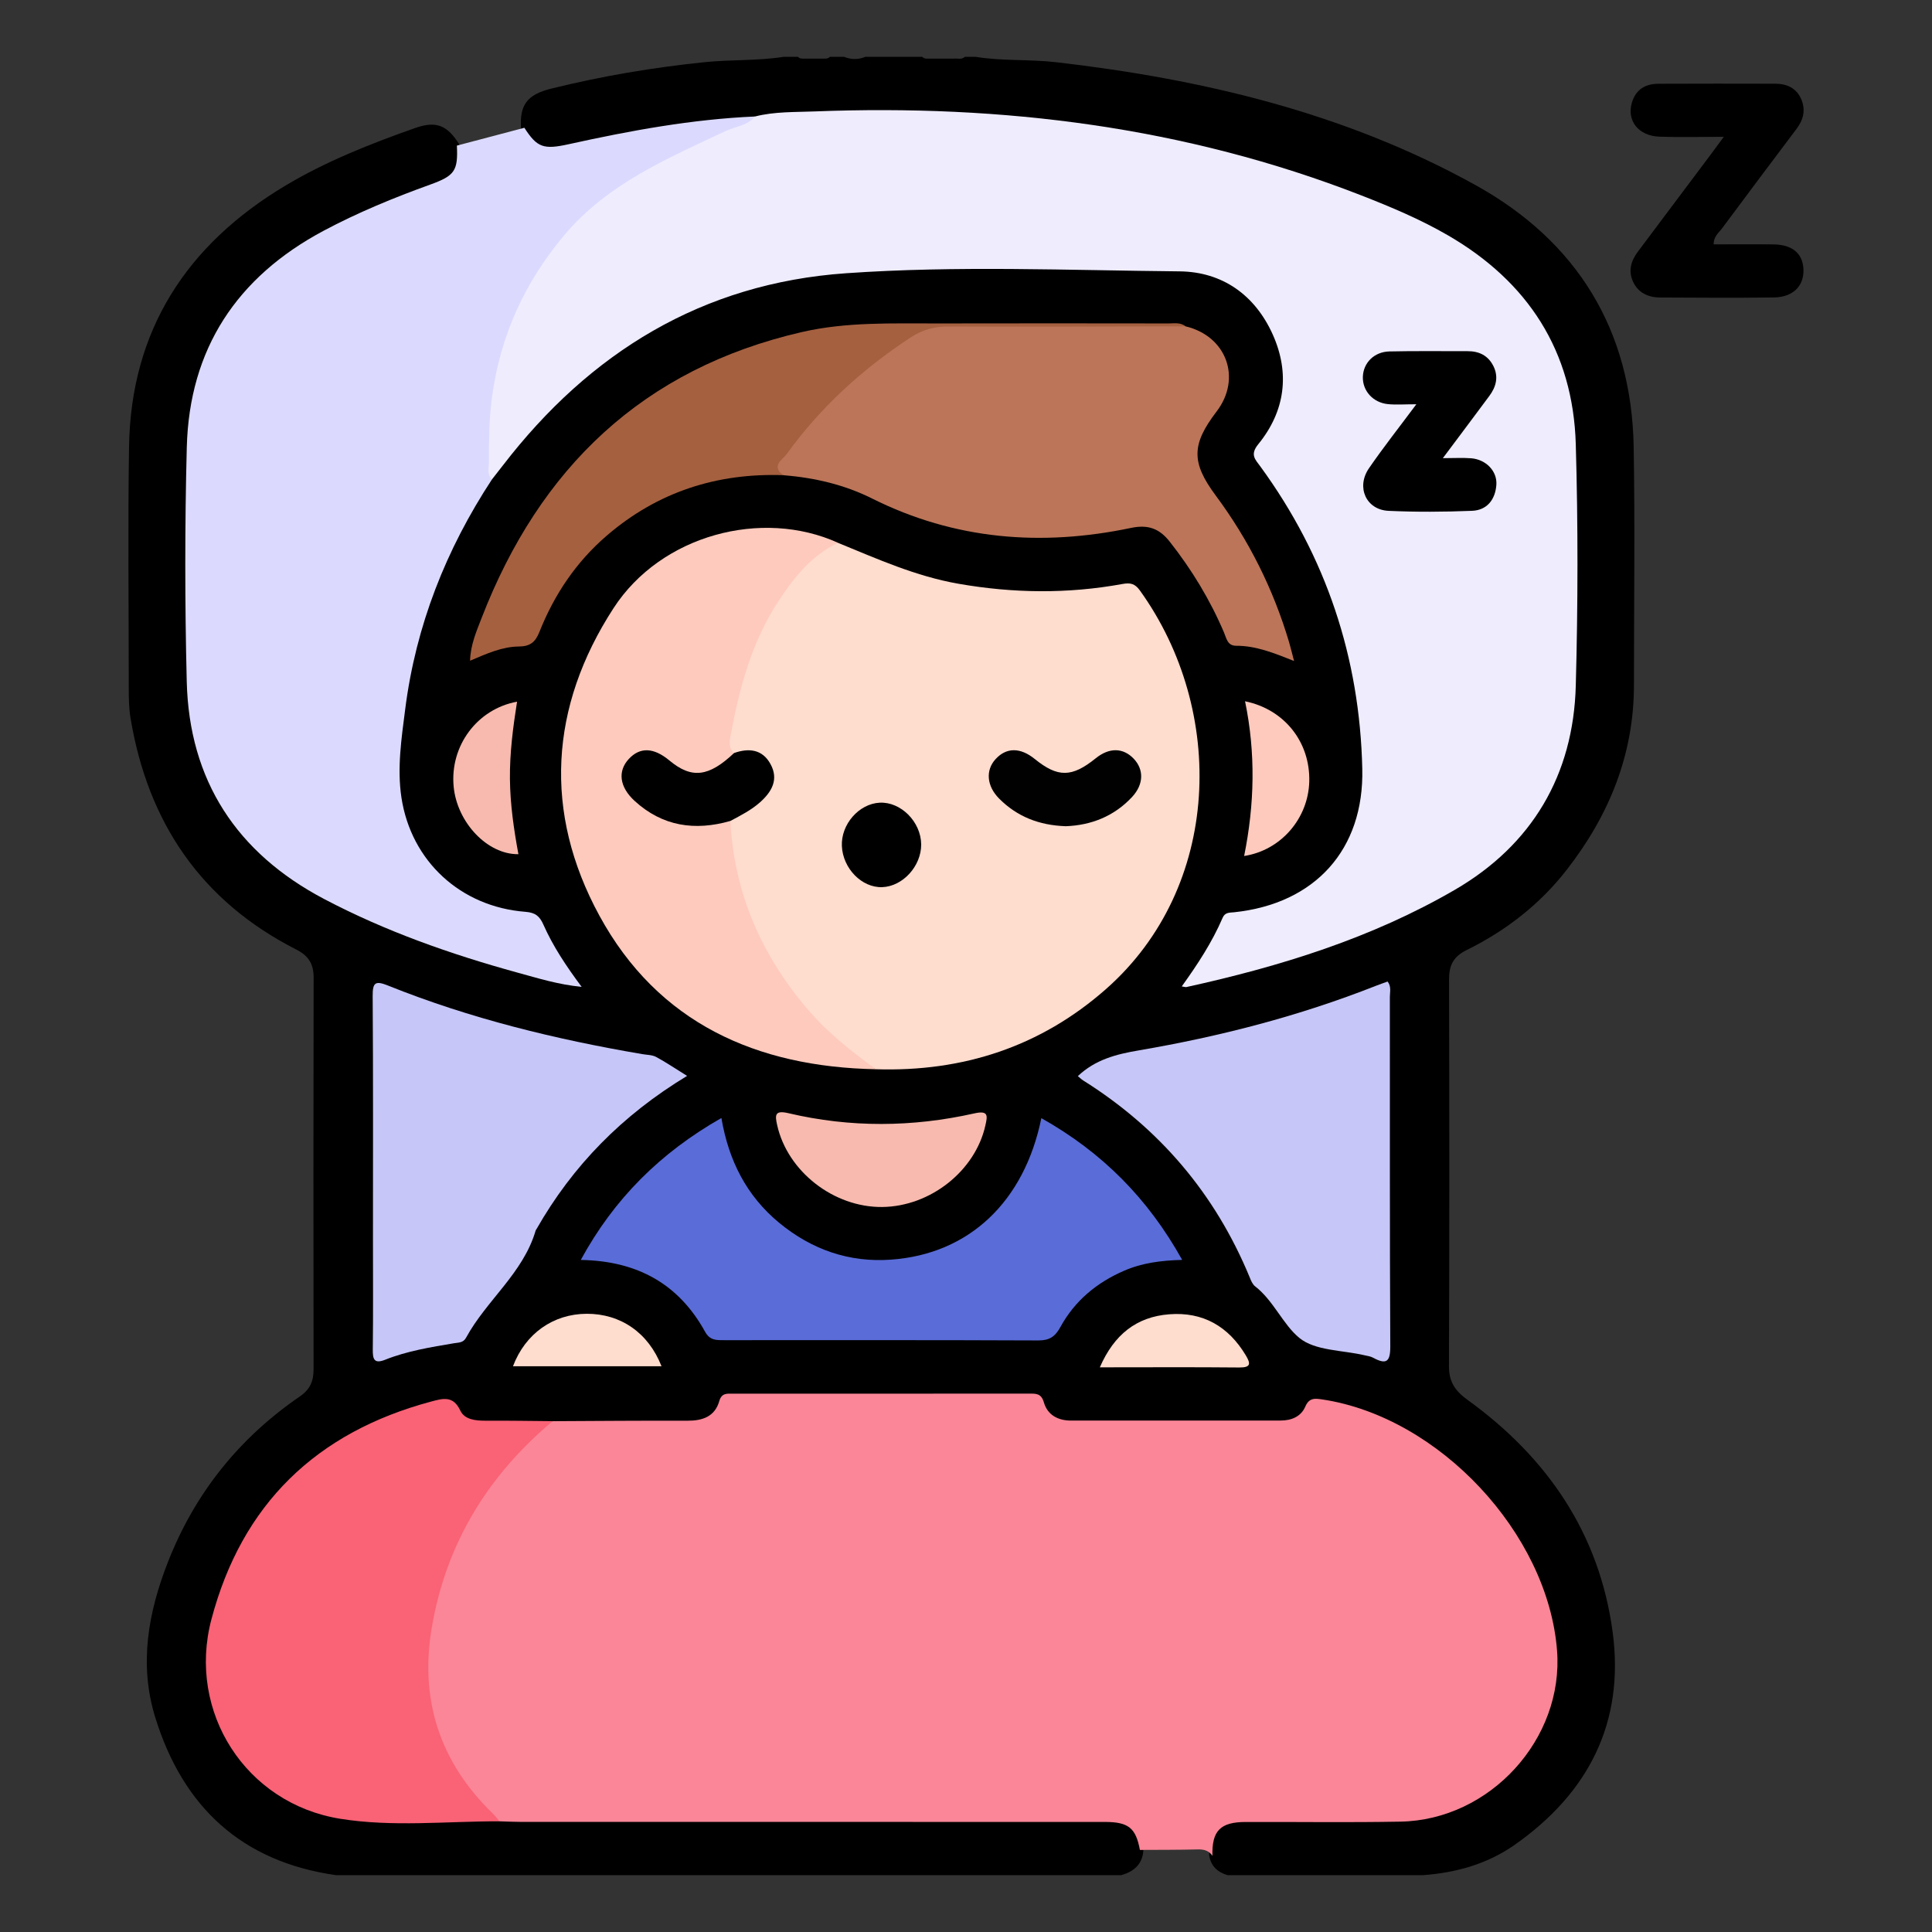 <?xml version="1.0" encoding="utf-8"?>
<!-- Generator: Adobe Illustrator 16.0.2, SVG Export Plug-In . SVG Version: 6.00 Build 0)  -->
<!DOCTYPE svg PUBLIC "-//W3C//DTD SVG 1.1 Tiny//EN" "http://www.w3.org/Graphics/SVG/1.1/DTD/svg11-tiny.dtd">
<svg version="1.1" baseProfile="tiny" id="Layer_1" xmlns="http://www.w3.org/2000/svg" xmlns:xlink="http://www.w3.org/1999/xlink"
	 x="0px" y="0px" width="85px" height="85px" viewBox="0 0 85 85" xml:space="preserve">
<rect x="0" y="0" width="85" height="85" fill="#333333" stroke="none"/>
<g>
	<path d="M62.603,82.5c-2.864,0-5.729,0-8.595,0c-0.45-0.135-0.748-0.409-0.81-0.896c-0.009-1.229,0.382-1.653,1.613-1.665
		c2.186-0.022,4.372,0.006,6.559-0.009c3.796-0.028,6.938-3.121,6.916-6.92c-0.012-1.94-0.752-3.723-1.758-5.357
		c-1.767-2.876-4.311-4.747-7.56-5.67c-0.613-0.175-1.156-0.222-1.637,0.323c-0.308,0.35-0.768,0.414-1.222,0.414
		c-2.917,0.01-5.831,0.008-8.746,0.002c-0.641-0.002-1.18-0.22-1.543-0.757c-0.269-0.396-0.634-0.491-1.076-0.491
		c-3.982,0.002-7.964,0.002-11.945,0.002c-0.407,0-0.774,0.055-1.025,0.433c-0.436,0.654-1.083,0.827-1.832,0.821
		c-1.848-0.016-3.696-0.002-5.544-0.004c-0.937-0.034-1.875-0.014-2.811-0.012c-0.597,0.002-1.139-0.109-1.556-0.577
		c-0.271-0.304-0.606-0.37-0.994-0.279c-5.112,1.184-9.449,5.53-9.75,11.066c-0.221,4.044,3.126,6.831,6.486,6.996
		c2.13,0.104,4.27,0.053,6.406-0.004c8.702-0.02,17.403-0.01,26.104-0.008c1.299,0,1.72,0.282,2.02,1.266
		c0.049,0.719-0.305,1.144-0.981,1.326c-11.512,0-23.022,0-34.534,0c-4.152-0.588-6.735-3-7.955-6.933
		c-0.728-2.347-0.313-4.634,0.563-6.863c1.187-3.021,3.13-5.439,5.803-7.271c0.435-0.299,0.598-0.664,0.597-1.179
		C13.787,54.504,13.787,48.752,13.798,43c0-0.599-0.232-0.955-0.762-1.224c-4.185-2.129-6.527-5.588-7.292-10.174
		c-0.073-0.44-0.079-0.88-0.079-1.323c0-3.539-0.042-7.08,0.012-10.617c0.077-5.137,2.546-8.903,6.875-11.493
		c1.788-1.069,3.733-1.838,5.701-2.533c0.927-0.327,1.418-0.142,1.957,0.722c0.176,1.104-0.069,1.518-1.179,1.943
		c-1.847,0.708-3.714,1.382-5.398,2.441c-3.386,2.127-5.186,5.17-5.196,9.209c-0.008,3.228,0.007,6.456-0.003,9.685
		c-0.014,4.347,1.972,7.556,5.708,9.614c3.323,1.831,6.929,2.971,10.623,3.826c0.075,0.017,0.153,0.033,0.269-0.026
		c-0.467-0.772-0.951-1.534-1.391-2.321c-0.205-0.367-0.599-0.387-0.953-0.444c-2.26-0.366-3.858-1.601-4.813-3.67
		c-0.517-1.122-0.551-2.324-0.466-3.526c0.315-4.397,1.602-8.471,4.096-12.137c2.788-3.959,6.461-6.739,11.06-8.271
		c2.066-0.688,4.207-0.997,6.377-1.012c4.14-0.03,8.28-0.035,12.421,0.002c2.076,0.019,3.744,0.85,4.707,2.782
		c0.804,1.614,0.736,3.232-0.221,4.759c-0.381,0.605-0.329,1.028,0.073,1.606c2.309,3.31,3.68,6.977,4.103,11.002
		c0.125,1.196,0.238,2.385,0.012,3.574c-0.467,2.442-2.317,4.342-4.763,4.789c-0.875,0.16-1.483,0.481-1.813,1.341
		c-0.209,0.544-0.642,0.986-1,1.637c1.849-0.43,3.532-0.871,5.171-1.455c2.206-0.786,4.438-1.555,6.42-2.829
		c3.252-2.089,5.022-5.067,5.051-8.98c0.022-3.281-0.004-6.562,0.005-9.843c0.015-4.523-2.12-7.767-6.052-9.798
		c-4.193-2.167-8.703-3.444-13.342-4.267c-4.449-0.789-8.939-1.056-13.449-0.91c-1.033,0.033-2.078,0.078-3.107,0.244
		c-2.651,0.205-5.273,0.602-7.868,1.184c-1.347,0.302-1.869,0.105-2.37-0.848c-0.062-1.03,0.247-1.493,1.334-1.761
		c2.22-0.549,4.473-0.93,6.75-1.163c1.155-0.118,2.322-0.055,3.474-0.235c0.208,0,0.417,0,0.625,0
		c0.101,0.109,0.236,0.072,0.36,0.08c0.098,0,0.195,0,0.292,0c0.13,0,0.26,0,0.389,0c0.125-0.009,0.262,0.03,0.365-0.08
		c0.208,0,0.417,0,0.625,0c0.313,0.128,0.625,0.128,0.938,0c0.833,0,1.666,0,2.5,0c0.105,0.114,0.246,0.071,0.375,0.08
		c0.135,0,0.268,0,0.405,0c0.102,0,0.204,0,0.306,0s0.205,0,0.307,0c0.16-0.021,0.34,0.057,0.481-0.08c0.157,0,0.313,0,0.469,0
		c1.179,0.192,2.375,0.101,3.558,0.238c6.466,0.748,12.738,2.238,18.462,5.417c4.442,2.468,6.852,6.36,6.938,11.521
		c0.059,3.487,0.012,6.976,0.012,10.463c-0.002,3.067-1.095,5.735-2.958,8.129c-1.19,1.53-2.685,2.683-4.407,3.533
		c-0.583,0.288-0.771,0.67-0.77,1.286c0.014,5.675,0.018,11.35-0.004,17.022c-0.002,0.683,0.271,1.082,0.806,1.471
		c3.514,2.535,5.815,5.885,6.396,10.226c0.532,3.986-1.067,7.09-4.336,9.378C65.402,82.023,64.048,82.392,62.603,82.5z"/>
	<path fill="#FA8697" d="M53.342,81.648c-0.159-0.232-0.381-0.289-0.657-0.281c-0.843,0.021-1.688,0.017-2.534,0.022
		c-0.182-0.971-0.503-1.231-1.55-1.231c-8.563-0.002-17.127-0.002-25.691-0.002c-0.311,0-0.623-0.017-0.935-0.026
		c-1.236-0.667-1.914-1.815-2.483-3.016c-0.938-1.973-1.097-4.059-0.608-6.174c0.724-3.125,2.267-5.79,4.614-7.987
		c0.239-0.224,0.517-0.339,0.817-0.427c1.978-0.01,3.956-0.026,5.932-0.02c0.666,0.002,1.203-0.183,1.398-0.863
		c0.106-0.369,0.347-0.327,0.601-0.327c4.346-0.002,8.693-0.002,13.04-0.002c0.289,0,0.522-0.017,0.639,0.38
		c0.159,0.557,0.616,0.806,1.199,0.806c3.072-0.002,6.145-0.002,9.215-0.002c0.48,0,0.898-0.172,1.089-0.614
		c0.172-0.401,0.432-0.361,0.754-0.313c5.13,0.773,9.916,5.887,10.321,11.035c0.306,3.894-2.943,7.471-6.898,7.539
		c-2.264,0.042-4.529,0.008-6.794,0.015C53.688,80.16,53.313,80.546,53.342,81.648z"/>
	<path fill="#EFECFE" d="M33.217,5.125c0.865-0.221,1.756-0.188,2.634-0.223c8.246-0.319,16.295,0.677,24.031,3.691
		c1.307,0.51,2.603,1.054,3.814,1.756c3.53,2.042,5.515,5.098,5.632,9.197c0.102,3.538,0.096,7.083,0,10.621
		c-0.104,3.938-1.933,7.011-5.316,8.978c-3.661,2.128-7.686,3.375-11.813,4.281c-0.048,0.01-0.102-0.014-0.206-0.028
		c0.693-0.965,1.333-1.939,1.796-3.015c0.106-0.252,0.303-0.226,0.51-0.247c3.56-0.376,5.718-2.759,5.636-6.311
		c-0.111-4.891-1.591-9.339-4.483-13.301c-0.224-0.307-0.47-0.516-0.096-0.977c1.188-1.455,1.403-3.125,0.64-4.829
		c-0.779-1.736-2.217-2.761-4.102-2.779c-4.894-0.046-9.796-0.259-14.678,0.083c-6.314,0.442-11.269,3.484-15.093,8.457
		c-0.157,0.206-0.317,0.409-0.478,0.612c-0.379-0.05-0.316-0.365-0.332-0.601c-0.338-5.528,2.321-10.89,7.444-13.409
		C30.215,6.366,31.628,5.542,33.217,5.125z"/>
	<path fill="#DBDAFE" d="M33.217,5.125c-0.335,0.412-0.864,0.438-1.3,0.644c-2.563,1.208-5.185,2.317-7.081,4.566
		c-1.751,2.077-2.826,4.438-3.19,7.142c-0.13,0.96-0.134,1.914-0.136,2.872c0,0.251-0.083,0.527,0.135,0.741
		c-2.025,3.085-3.349,6.437-3.817,10.107c-0.165,1.29-0.362,2.592-0.167,3.889c0.424,2.801,2.606,4.812,5.454,5.03
		c0.44,0.034,0.626,0.191,0.791,0.561c0.422,0.952,0.996,1.817,1.684,2.741c-1.034-0.101-1.931-0.383-2.83-0.629
		c-2.934-0.808-5.799-1.815-8.497-3.235c-3.844-2.023-5.94-5.21-6.047-9.569C8.131,26.55,8.129,23.11,8.218,19.676
		c0.112-4.327,2.205-7.486,6.007-9.517c1.513-0.807,3.096-1.459,4.71-2.041c1.073-0.387,1.22-0.607,1.166-1.712
		c0.989-0.261,1.978-0.523,2.969-0.784c0.562,0.872,0.842,0.967,1.954,0.722C27.728,5.747,30.443,5.246,33.217,5.125z"/>
	<path fill="#FEDCCE" d="M36.87,23.883c1.726,0.707,3.425,1.472,5.29,1.798c2.412,0.423,4.813,0.452,7.218,0.013
		c0.353-0.065,0.554-0.021,0.775,0.287c3.814,5.304,3.592,13.049-1.492,17.532c-2.879,2.538-6.295,3.65-10.12,3.529
		c-1.764-0.745-2.963-2.145-4.037-3.633c-1.368-1.898-2.198-4.041-2.525-6.368c-0.044-0.31-0.07-0.619,0.049-0.92
		c0.339-0.488,0.946-0.622,1.352-1.026c0.364-0.363,0.531-0.782,0.356-1.271c-0.145-0.403-0.471-0.607-0.908-0.605
		c-0.206,0-0.413,0.072-0.618-0.015c-0.337-0.239-0.303-0.597-0.246-0.924c0.475-2.701,1.272-5.274,3.211-7.323
		C35.63,24.477,36.036,23.811,36.87,23.883z"/>
	<path fill="#FA6276" d="M24.315,62.525c-2.845,2.385-4.68,5.371-5.314,9.05c-0.548,3.197,0.337,5.939,2.671,8.204
		c0.109,0.106,0.202,0.233,0.304,0.351c-2.338-0.004-4.699,0.26-7.011-0.112c-4.156-0.669-6.737-4.703-5.665-8.768
		c1.338-5.07,4.615-8.235,9.667-9.587c0.518-0.139,0.971-0.272,1.284,0.395c0.186,0.397,0.661,0.447,1.099,0.447
		C22.338,62.5,23.327,62.516,24.315,62.525z"/>
	<path fill="#BC7558" d="M52.161,14.358c1.804,0.429,2.481,2.284,1.365,3.745c-1.109,1.453-1.121,2.24-0.039,3.698
		c1.456,1.961,2.532,4.11,3.227,6.451c0.07,0.24,0.129,0.484,0.219,0.829c-0.891-0.355-1.68-0.673-2.549-0.67
		c-0.384,0.001-0.424-0.33-0.532-0.581c-0.615-1.445-1.421-2.772-2.393-4.004c-0.452-0.572-0.949-0.757-1.697-0.6
		c-3.933,0.825-7.75,0.528-11.393-1.293c-1.222-0.611-2.536-0.916-3.896-1.025c-0.675-0.182-0.363-0.579-0.153-0.879
		c0.806-1.154,1.715-2.226,2.767-3.163c0.893-0.796,1.833-1.535,2.845-2.179c0.36-0.229,0.731-0.388,1.163-0.388
		c3.614,0.001,7.227-0.003,10.843,0.002C52.018,14.3,52.087,14.326,52.161,14.358z"/>
	<path fill="#FECABD" d="M32.132,36.119c0.163,3.177,1.377,5.926,3.43,8.319c0.866,1.009,1.904,1.829,2.977,2.604
		c-5.255-0.1-9.592-2.029-12.169-6.759c-2.475-4.541-2.188-9.196,0.623-13.527c2.09-3.223,6.528-4.393,9.877-2.875
		c-1.166,0.553-1.942,1.528-2.619,2.56c-1.171,1.782-1.721,3.811-2.102,5.885c-0.049,0.261-0.119,0.576,0.145,0.803
		c-0.405,0.988-1.56,1.332-2.591,0.769c-0.208-0.113-0.383-0.27-0.566-0.414c-0.438-0.344-0.867-0.332-1.252,0.07
		c-0.413,0.429-0.407,0.908-0.012,1.324c0.87,0.913,1.931,1.367,3.215,1.234C31.437,36.079,31.788,35.843,32.132,36.119z"/>
	<path fill="#5A6CD8" d="M45.815,49.194c2.681,1.506,4.692,3.537,6.196,6.236c-0.933,0.025-1.763,0.134-2.55,0.475
		c-1.21,0.522-2.177,1.326-2.811,2.484c-0.225,0.41-0.473,0.587-0.964,0.585c-4.606-0.02-9.214-0.012-13.82-0.012
		c-0.338,0-0.63,0.021-0.846-0.371c-1.158-2.1-2.977-3.116-5.468-3.159c1.462-2.688,3.497-4.714,6.187-6.245
		c0.318,1.876,1.11,3.432,2.546,4.615c1.429,1.178,3.082,1.751,4.917,1.617C42.63,55.175,45.063,52.877,45.815,49.194z"/>
	<path fill="#C6C6F8" d="M30.229,47.335c-2.856,1.728-5.034,3.949-6.625,6.739c-0.014,0.022-0.032,0.044-0.039,0.068
		c-0.549,1.876-2.162,3.062-3.06,4.711c-0.126,0.232-0.333,0.21-0.531,0.244c-1.025,0.174-2.054,0.337-3.026,0.725
		c-0.486,0.193-0.552-0.019-0.547-0.449c0.02-1.613,0.008-3.229,0.008-4.844c0-3.568,0.012-7.134-0.013-10.701
		c-0.003-0.6,0.109-0.695,0.676-0.467c3.608,1.449,7.363,2.365,11.188,3.016c0.204,0.036,0.43,0.03,0.604,0.123
		C29.295,46.732,29.703,47.01,30.229,47.335z"/>
	<path fill="#C6C6F8" d="M47.42,47.345c0.778-0.735,1.7-0.965,2.684-1.133c3.563-0.609,7.052-1.508,10.421-2.837
		c0.167-0.066,0.336-0.123,0.524-0.192c0.172,0.223,0.099,0.461,0.099,0.677c0.005,5.123-0.009,10.247,0.019,15.371
		c0.004,0.699-0.183,0.814-0.761,0.501c-0.111-0.061-0.247-0.076-0.374-0.106c-0.976-0.23-2.17-0.192-2.865-0.762
		c-0.725-0.593-1.131-1.639-1.95-2.273c-0.111-0.087-0.18-0.252-0.236-0.394c-1.516-3.671-3.965-6.552-7.325-8.661
		C47.572,47.482,47.504,47.413,47.42,47.345z"/>
	<path fill="#A56040" d="M52.161,14.358c-3.479,0.006-6.956,0.024-10.433,0.007c-0.626-0.003-1.147,0.142-1.671,0.486
		c-2.121,1.391-3.962,3.071-5.447,5.128c-0.168,0.234-0.72,0.532-0.138,0.927c-2.928-0.104-5.534,0.733-7.773,2.656
		c-1.353,1.163-2.315,2.601-2.967,4.241c-0.185,0.466-0.423,0.636-0.907,0.641c-0.737,0.007-1.408,0.313-2.144,0.625
		c0.021-0.71,0.285-1.302,0.511-1.888c2.552-6.586,7.091-10.961,14.084-12.571c1.97-0.454,3.98-0.376,5.981-0.38
		c3.383-0.008,6.767-0.004,10.151,0C51.664,14.23,51.935,14.174,52.161,14.358z"/>
	<path fill="#F8BAAE" d="M38.813,53.103c-2.133,0.021-4.163-1.563-4.62-3.598c-0.097-0.432-0.12-0.674,0.495-0.529
		c2.721,0.641,5.458,0.62,8.177,0.009c0.631-0.142,0.583,0.108,0.489,0.524C42.91,51.516,40.929,53.081,38.813,53.103z"/>
	<path fill="#FECABD" d="M54.777,30.853c1.736,0.356,2.869,1.798,2.825,3.528c-0.04,1.617-1.238,3.028-2.865,3.279
		C55.197,35.386,55.248,33.127,54.777,30.853z"/>
	<path fill="#F8BAAE" d="M22.748,30.871c-0.178,1.135-0.325,2.259-0.313,3.4c0.011,1.116,0.171,2.212,0.373,3.31
		c-1.366,0.02-2.701-1.399-2.849-2.975C19.789,32.82,20.989,31.193,22.748,30.871z"/>
	<path fill="#FEDCCE" d="M22.569,60.109c0.547-1.446,1.778-2.302,3.243-2.308c1.496-0.005,2.718,0.838,3.292,2.308
		C26.933,60.109,24.781,60.109,22.569,60.109z"/>
	<path fill="#FEDCCE" d="M48.388,60.157c0.624-1.436,1.609-2.223,3.055-2.334c1.486-0.115,2.604,0.533,3.369,1.81
		c0.223,0.371,0.217,0.535-0.294,0.531C52.515,60.144,50.512,60.157,48.388,60.157z"/>
	<path d="M75.394,10.751c0.886,0,1.76-0.009,2.636,0.002c0.834,0.011,1.292,0.407,1.315,1.108c0.023,0.725-0.46,1.214-1.304,1.226
		c-1.665,0.022-3.329,0.011-4.993,0.002c-0.531-0.001-0.979-0.205-1.207-0.708c-0.211-0.469-0.083-0.909,0.222-1.313
		c1.078-1.433,2.152-2.868,3.227-4.303c0.151-0.201,0.299-0.404,0.55-0.746c-1.044,0-1.939,0.026-2.832-0.006
		c-0.923-0.034-1.442-0.699-1.214-1.489c0.168-0.583,0.589-0.836,1.167-0.839c1.716-0.008,3.433-0.006,5.149-0.002
		c0.505,0.001,0.923,0.191,1.135,0.676c0.204,0.47,0.103,0.904-0.205,1.311c-1.095,1.452-2.186,2.907-3.27,4.368
		C75.624,10.238,75.39,10.398,75.394,10.751z"/>
	<path d="M62.313,17.786c-0.524,0-0.891,0.03-1.25-0.006c-0.66-0.067-1.119-0.588-1.103-1.197c0.017-0.613,0.491-1.104,1.165-1.121
		c1.145-0.027,2.289-0.007,3.435-0.012c0.513-0.003,0.912,0.19,1.145,0.659c0.234,0.472,0.117,0.911-0.182,1.313
		c-0.646,0.872-1.299,1.74-2.043,2.735c0.498,0,0.872-0.024,1.245,0.005c0.658,0.053,1.157,0.572,1.108,1.18
		c-0.051,0.646-0.416,1.107-1.074,1.132c-1.222,0.049-2.447,0.057-3.668,0.001c-0.988-0.045-1.438-1.042-0.858-1.88
		C60.862,19.68,61.553,18.807,62.313,17.786z"/>
	<path fill="#010101" d="M46.89,36.35c-1.174-0.039-2.141-0.422-2.931-1.214c-0.549-0.552-0.606-1.246-0.16-1.735
		c0.476-0.523,1.089-0.525,1.727-0.008c1.014,0.822,1.633,0.815,2.681-0.031c0.593-0.48,1.203-0.473,1.672,0.018
		c0.456,0.479,0.439,1.127-0.063,1.674C49.012,35.923,47.993,36.309,46.89,36.35z"/>
	<path d="M32.132,36.119c-1.559,0.446-2.986,0.24-4.212-0.883c-0.667-0.612-0.753-1.307-0.256-1.844
		c0.492-0.532,1.096-0.51,1.787,0.066c0.976,0.814,1.729,0.728,2.845-0.328c0.653-0.23,1.247-0.163,1.601,0.482
		c0.374,0.679,0.061,1.224-0.465,1.691C33.042,35.647,32.585,35.877,32.132,36.119z"/>
	<path fill="#010000" d="M38.813,39.031c-0.895,0.032-1.731-0.821-1.774-1.81c-0.042-0.952,0.75-1.859,1.663-1.906
		c0.933-0.047,1.817,0.843,1.826,1.834C40.535,38.104,39.719,39,38.813,39.031z"/>
</g>
</svg>
